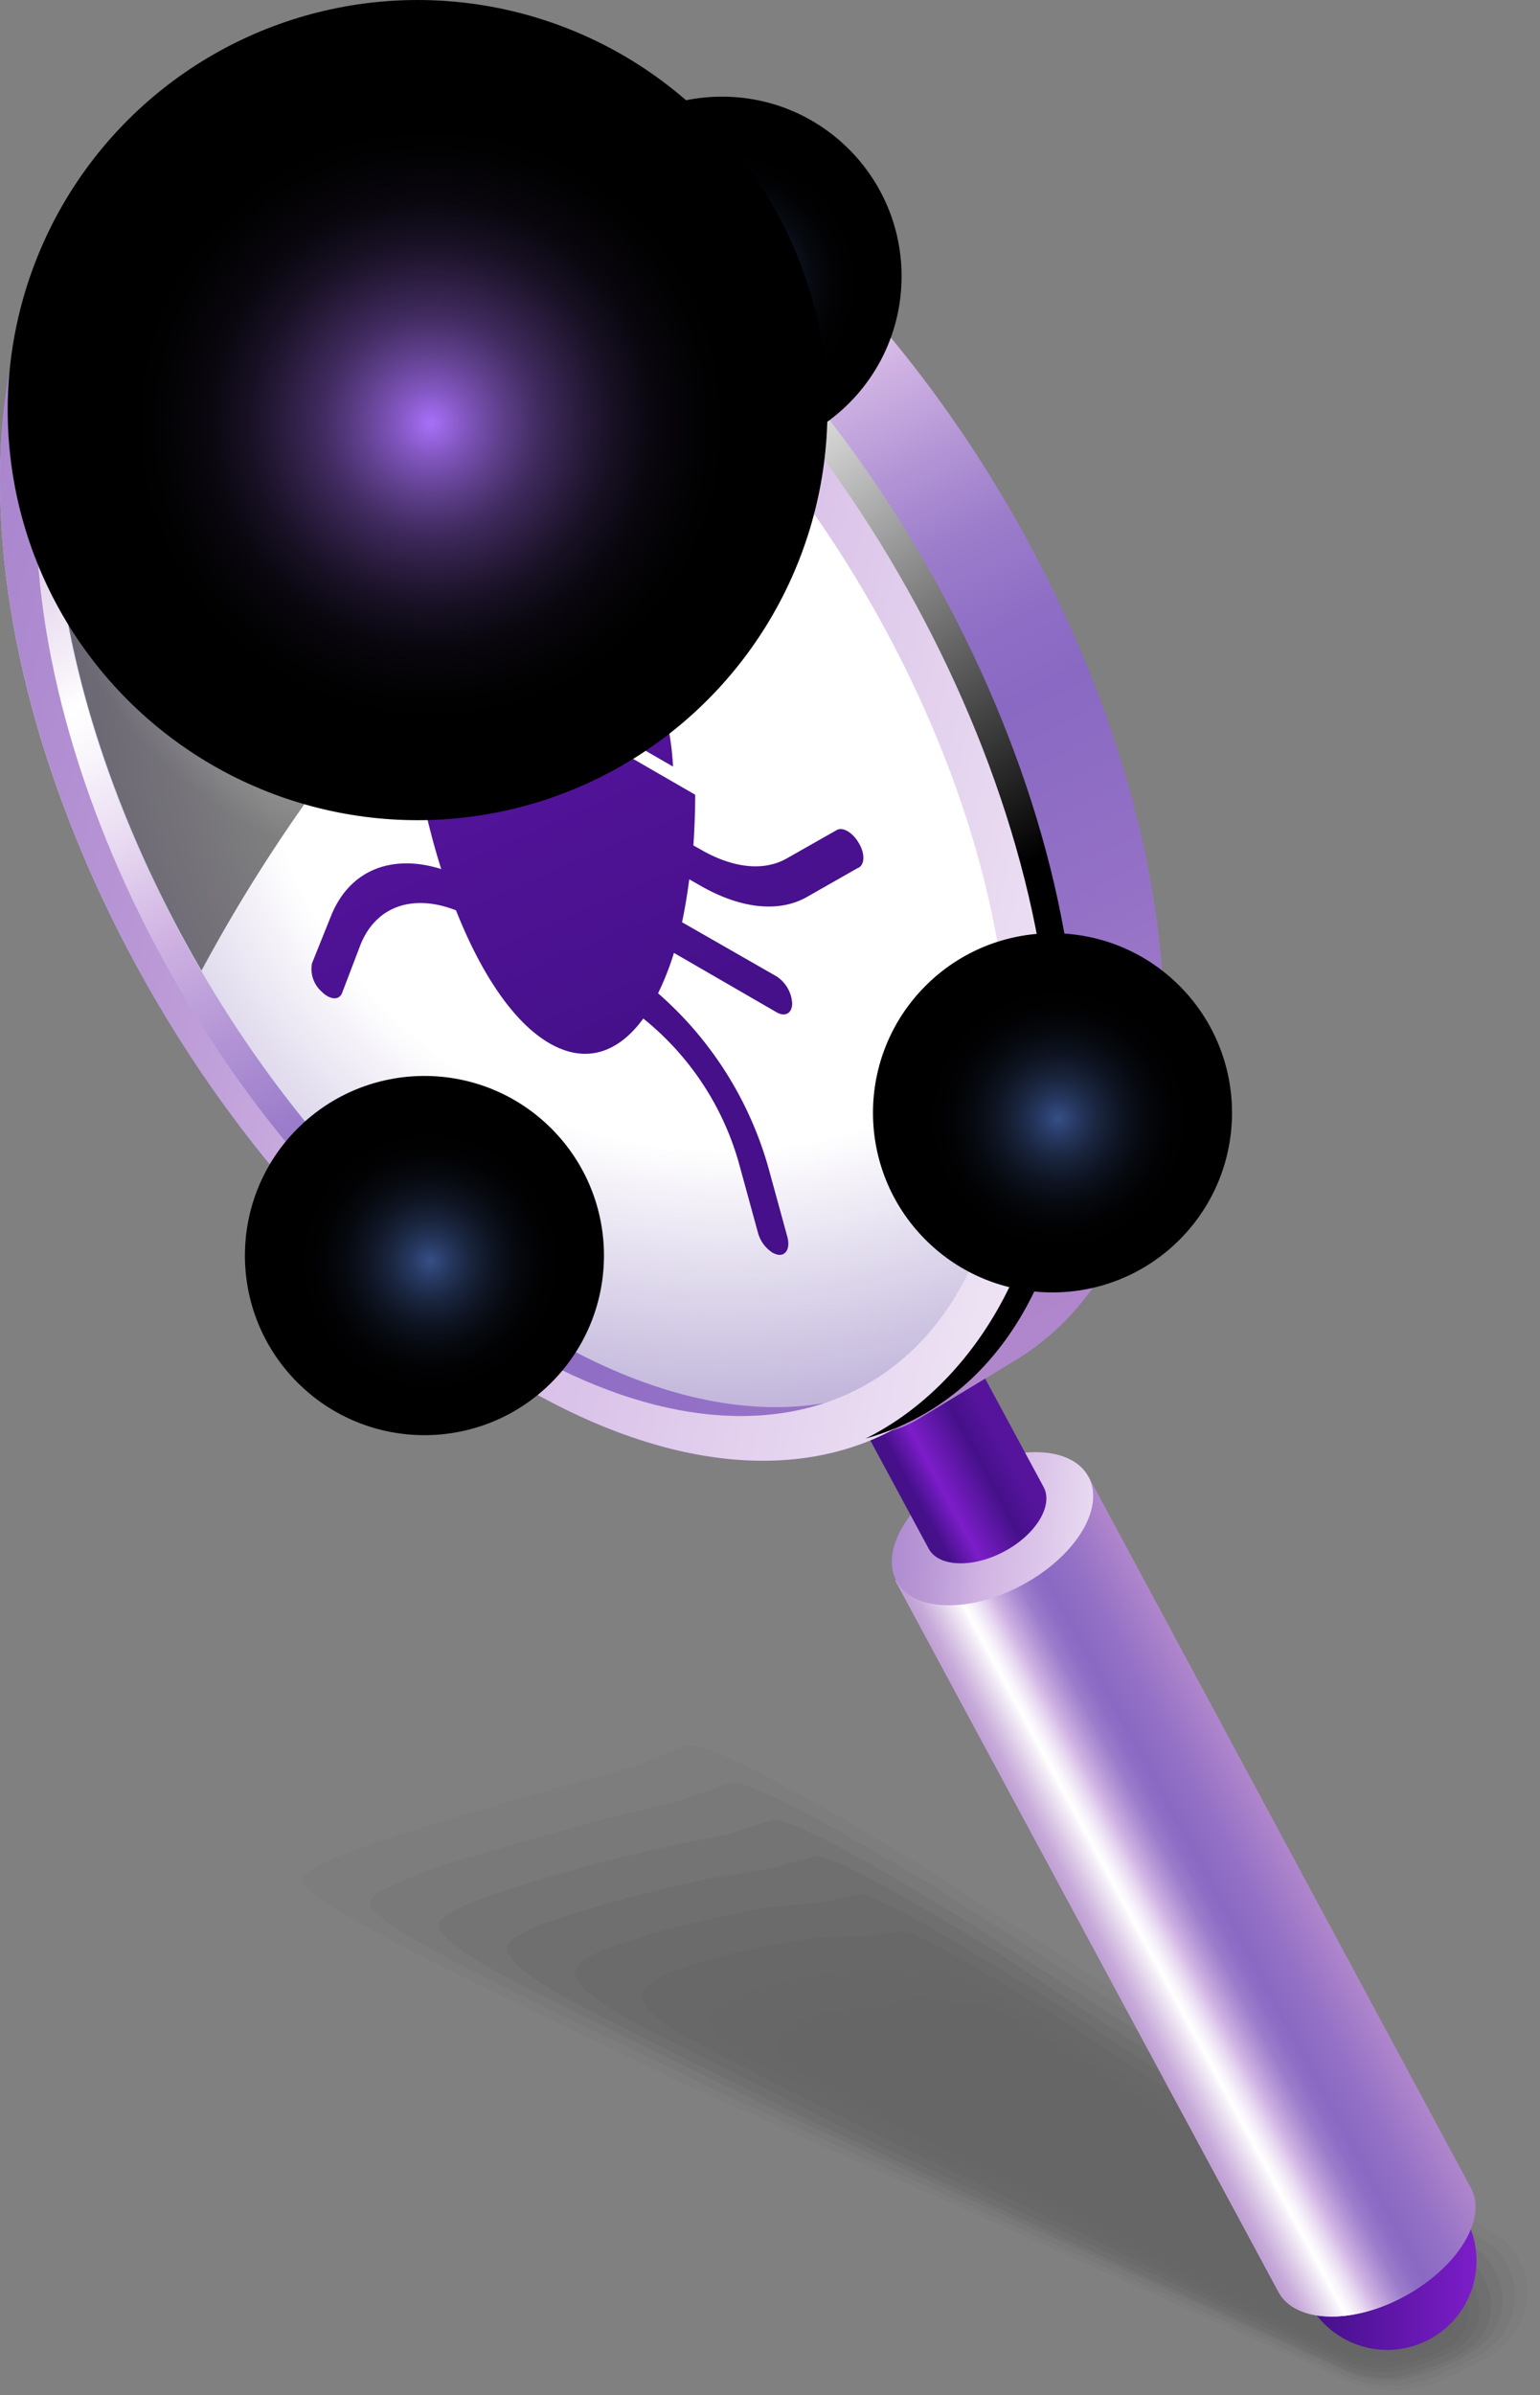 <svg xmlns="http://www.w3.org/2000/svg" xmlns:xlink="http://www.w3.org/1999/xlink" viewBox="0 0 85.44 132.82">
    <rect x="0" y="0" width="85.44" height="132.82" fill="#808080" stroke="none"/>
    <defs>
        <style>
            .cls-1{isolation:isolate;}.cls-2{opacity:0.2;}.cls-3{opacity:0;}.cls-4{opacity:0.09;}.cls-5{opacity:0.18;}.cls-6{opacity:0.27;}.cls-7{opacity:0.36;}.cls-8{opacity:0.45;}.cls-9{opacity:0.55;}.cls-10{opacity:0.64;}.cls-11{opacity:0.73;}.cls-12{opacity:0.82;}.cls-13{opacity:0.91;}.cls-14{fill:url(#New_Gradient_Swatch_copy_36);}.cls-15{fill:url(#New_Gradient_Swatch_copy_23);}.cls-16{fill:url(#New_Gradient_Swatch_copy_23-2);}.cls-17{fill:url(#New_Gradient_Swatch_copy_34);}.cls-18{fill:url(#linear-gradient);}.cls-19{fill:url(#New_Gradient_Swatch_copy_23-3);}.cls-20{opacity:0.7;fill:url(#New_Gradient_Swatch_copy_26);}.cls-21{mix-blend-mode:multiply;fill:url(#radial-gradient);}.cls-22{fill:url(#New_Gradient_Swatch_copy_23-4);}.cls-23{fill:url(#New_Gradient_Swatch_copy_34-2);}.cls-24,.cls-27{mix-blend-mode:screen;}.cls-24{fill:url(#Radial_Gradient_1);}.cls-25{fill:url(#New_Gradient_Swatch_copy_36-2);}.cls-26{fill:url(#New_Gradient_Swatch_copy_36-3);}.cls-27{opacity:0.5;fill:url(#White_Black_Radial);}.cls-28,.cls-29,.cls-30,.cls-31{mix-blend-mode:color-dodge;}.cls-28{fill:url(#radial-gradient-2);}.cls-29{fill:url(#radial-gradient-3);}.cls-30{fill:url(#radial-gradient-4);}.cls-31{fill:url(#radial-gradient-5);}
        </style>
        <linearGradient id="New_Gradient_Swatch_copy_36" x1="72.02" y1="125.3" x2="81.91" y2="125.3"
                        gradientUnits="userSpaceOnUse">
            <stop offset="0.1" stop-color="#45108a"/>
            <stop offset="1" stop-color="#7c1dc9"/>
        </linearGradient>
        <linearGradient id="New_Gradient_Swatch_copy_23" x1="1087.88" y1="448.74" x2="1099.85" y2="448.74"
                        gradientTransform="translate(-1109.34 229.99) rotate(-28.32)" gradientUnits="userSpaceOnUse">
            <stop offset="0.01" stop-color="#c1a1d5"/>
            <stop offset="0.05" stop-color="#c8abda"/>
            <stop offset="0.11" stop-color="#dac6e6"/>
            <stop offset="0.2" stop-color="#f7f2f9"/>
            <stop offset="0.22" stop-color="#fff"/>
            <stop offset="0.25" stop-color="#f9f5fb"/>
            <stop offset="0.3" stop-color="#e9dbf2"/>
            <stop offset="0.36" stop-color="#d1b4e3"/>
            <stop offset="0.43" stop-color="#b395d6"/>
            <stop offset="0.49" stop-color="#9c7dcb"/>
            <stop offset="0.56" stop-color="#8e6ec5"/>
            <stop offset="0.61" stop-color="#8969c3"/>
            <stop offset="0.76" stop-color="#9471c6"/>
            <stop offset="1" stop-color="#b086cc"/>
        </linearGradient>
        <linearGradient id="New_Gradient_Swatch_copy_23-2" x1="1087.82" y1="448.74" x2="1099.99" y2="448.74"
                        xlink:href="#New_Gradient_Swatch_copy_23"/>
        <linearGradient id="New_Gradient_Swatch_copy_34" x1="43.16" y1="83.97" x2="65.33" y2="85.48"
                        gradientUnits="userSpaceOnUse">
            <stop offset="0" stop-color="#9f79c8"/>
            <stop offset="0.14" stop-color="#a27dca"/>
            <stop offset="0.27" stop-color="#ac88cf"/>
            <stop offset="0.4" stop-color="#bc9bd7"/>
            <stop offset="0.52" stop-color="#d1b4e3"/>
            <stop offset="0.65" stop-color="#dbc4e9"/>
            <stop offset="0.9" stop-color="#f4edf8"/>
            <stop offset="1" stop-color="#fff"/>
        </linearGradient>
        <linearGradient id="linear-gradient" x1="1090.32" y1="420.17" x2="1097.44" y2="420.17"
                        gradientTransform="translate(-1109.34 229.99) rotate(-28.32)" gradientUnits="userSpaceOnUse">
            <stop offset="0.1" stop-color="#45108a"/>
            <stop offset="0.31" stop-color="#7c1dc9"/>
            <stop offset="0.52" stop-color="#5d16a5"/>
            <stop offset="0.67" stop-color="#45108a"/>
            <stop offset="0.89" stop-color="#56149d"/>
        </linearGradient>
        <linearGradient id="New_Gradient_Swatch_copy_23-3" x1="2.55" y1="16.16" x2="49.14" y2="99.09"
                        gradientTransform="matrix(1, 0, 0, 1, 0, 0)" xlink:href="#New_Gradient_Swatch_copy_23"/>
        <linearGradient id="New_Gradient_Swatch_copy_26" x1="33.06" y1="105.86" x2="29.83" y2="22.78"
                        gradientTransform="translate(25.65 -9.63) rotate(30.31)" gradientUnits="userSpaceOnUse">
            <stop offset="0.03" stop-color="#7c1dc9"/>
            <stop offset="0.21" stop-color="#6e41d2"/>
            <stop offset="0.62" stop-color="#4c9be8"/>
            <stop offset="1" stop-color="#2af6ff"/>
        </linearGradient>
        <radialGradient id="radial-gradient" cx="40.05" cy="37.7" r="54.17"
                        gradientTransform="translate(25.65 -9.63) rotate(30.31)" gradientUnits="userSpaceOnUse">
            <stop offset="0.48" stop-color="#fff"/>
            <stop offset="1" stop-color="#8770b8"/>
        </radialGradient>
        <linearGradient id="New_Gradient_Swatch_copy_23-4" x1="22.76" y1="1.66" x2="59.64" y2="72.25"
                        gradientTransform="matrix(1, 0, 0, 1, 0, 0)" xlink:href="#New_Gradient_Swatch_copy_23"/>
        <linearGradient id="New_Gradient_Swatch_copy_34-2" x1="-29.19" y1="28.85" x2="78.29" y2="55.88"
                        xlink:href="#New_Gradient_Swatch_copy_34"/>
        <radialGradient id="Radial_Gradient_1" cx="42.6" cy="19.77" r="31.54" gradientUnits="userSpaceOnUse">
            <stop offset="0" stop-color="#fff"/>
            <stop offset="1"/>
        </radialGradient>
        <linearGradient id="New_Gradient_Swatch_copy_36-2" x1="38.67" y1="64.47" x2="8.34" y2="-4.54"
                        xlink:href="#New_Gradient_Swatch_copy_36"/>
        <linearGradient id="New_Gradient_Swatch_copy_36-3" x1="43.96" y1="62.15" x2="13.63" y2="-6.86"
                        xlink:href="#New_Gradient_Swatch_copy_36"/>
        <radialGradient id="White_Black_Radial" cx="23.81" cy="26.65" r="21.6" xlink:href="#Radial_Gradient_1"/>
        <radialGradient id="radial-gradient-2" cx="23.87" cy="69.94" r="7.28"
                        gradientTransform="translate(56.13 3.74) rotate(45)" gradientUnits="userSpaceOnUse">
            <stop offset="0" stop-color="#364f87"/>
            <stop offset="0.15" stop-color="#263860"/>
            <stop offset="0.31" stop-color="#19243d"/>
            <stop offset="0.48" stop-color="#0e1422"/>
            <stop offset="0.65" stop-color="#06090f"/>
            <stop offset="0.82" stop-color="#020204"/>
            <stop offset="1"/>
        </radialGradient>
        <radialGradient id="radial-gradient-3" cx="58.71" cy="62.02" r="7.28"
                        gradientTransform="translate(60.73 -23.21) rotate(45)" xlink:href="#radial-gradient-2"/>
        <radialGradient id="radial-gradient-4" cx="40.38" cy="15.64" r="7.28"
                        gradientTransform="matrix(1, 0, 0, 1, 0, 0)" xlink:href="#radial-gradient-2"/>
        <radialGradient id="radial-gradient-5" cx="23.91" cy="23.47" r="16.63"
                        gradientTransform="translate(40.05 -5) rotate(76.85)" gradientUnits="userSpaceOnUse">
            <stop offset="0.01" stop-color="#a56ef4"/>
            <stop offset="0.12" stop-color="#8055bd"/>
            <stop offset="0.24" stop-color="#5e3f8b"/>
            <stop offset="0.36" stop-color="#412b60"/>
            <stop offset="0.49" stop-color="#2a1c3e"/>
            <stop offset="0.61" stop-color="#171023"/>
            <stop offset="0.74" stop-color="#0a070f"/>
            <stop offset="0.87" stop-color="#030204"/>
            <stop offset="1"/>
        </radialGradient>
    </defs>
    <g class="cls-1">
        <g id="Слой_2" data-name="Слой 2">
            <g id="Layer_1" data-name="Layer 1">
                <g class="cls-2">
                    <path class="cls-3"
                          d="M77.87,132.82a7.93,7.93,0,0,1-4-.95L54.58,123.3l-19.34-8.57C33.79,113.89,13,104.47,13,103s18.79-6.3,20.53-7.31l2.18-.89C37,94,48.22,100.92,49.3,101.54l16.94,10.87,16.93,10.86a4.2,4.2,0,0,1,2.27,3.62,4.88,4.88,0,0,1-2.73,4.1S79.6,132.82,77.87,132.82Z"/>
                    <path class="cls-4"
                          d="M16.76,104.22c0-.33,1-.86,2.34-1.41,2.57-1,6.79-2.23,10.35-3.25,3.14-.9,6-1.6,6.55-1.93l2-.78c1.24-.71,11.78,5.81,12.77,6.38l5.13,3.3,10.75,6.91,14.06,9,1.83,1.18A4,4,0,0,1,84.75,127a4.35,4.35,0,0,1-2.45,3.85s-2.91,1.69-4.57,1.71a7.58,7.58,0,0,1-3.74-.88l-18.22-8.16L47.88,120l-10.34-4.62c-.85-.5-9.78-4.64-15.49-7.6C18.93,106.15,16.72,104.74,16.76,104.22Z"/>
                    <path class="cls-5"
                          d="M20.56,105.43c0-.3,1-.82,2.19-1.32,2.42-1,6.39-2,9.67-2.94,2.84-.78,5.57-1.31,6.09-1.61l1.9-.66c1.12-.64,11,5.51,11.9,6L57.1,108l10.05,6.46,13.13,8.45L82,124a3.9,3.9,0,0,1,2.07,3.11,3.86,3.86,0,0,1-2.17,3.59s-2.72,1.56-4.32,1.59a6.93,6.93,0,0,1-3.51-.8L57,123.77l-7.4-3.35L39.85,116c-.77-.45-9.42-4.52-14.56-7.19C22.4,107.33,20.37,106,20.56,105.43Z"/>
                    <path class="cls-6"
                          d="M24.36,106.65c0-.27.93-.79,2-1.24a83.87,83.87,0,0,1,9-2.63c2.53-.66,5.17-1,5.64-1.28l1.75-.54c1-.58,10.25,5.2,11,5.65l4.46,2.87,9.34,6,12.2,7.86,1.6,1a3.74,3.74,0,0,1,2,2.86,3.4,3.4,0,0,1-1.89,3.34,12.12,12.12,0,0,1-4,1.46,6.34,6.34,0,0,1-3.3-.72l-16-7.33-6.92-3.16-9.07-4.16c-.69-.4-9.06-4.39-13.62-6.77C25.86,108.51,24.07,107.18,24.36,106.65Z"/>
                    <path class="cls-7"
                          d="M28.16,107.86c0-.23.92-.75,1.88-1.15a67.85,67.85,0,0,1,8.32-2.32c2.22-.54,4.77-.72,5.18-1l1.61-.42c.86-.5,9.48,4.9,10.17,5.29L59.43,111l8.64,5.58,11.27,7.28,1.48.94a3.71,3.71,0,0,1,1.88,2.61,2.94,2.94,0,0,1-1.61,3.08,11.79,11.79,0,0,1-3.8,1.35,5.91,5.91,0,0,1-3.07-.65l-14.88-6.91-6.44-3-8.44-3.92c-.6-.35-8.69-4.27-12.67-6.36C29.33,109.68,27.78,108.41,28.16,107.86Z"/>
                    <path class="cls-8"
                          d="M32,109.07c0-.2.9-.72,1.72-1.06a51.49,51.49,0,0,1,7.65-2c1.92-.43,4.37-.43,4.72-.63l1.46-.31c.75-.43,8.72,4.6,9.31,4.94l3.78,2.44,7.93,5.13,10.34,6.7,1.36.86A3.62,3.62,0,0,1,82,127.49a2.51,2.51,0,0,1-1.32,2.83,11,11,0,0,1-3.54,1.22,5.45,5.45,0,0,1-2.86-.57l-13.76-6.5-6-2.8L46.77,118c-.51-.3-8.32-4.15-11.74-5.94C32.79,110.86,31.48,109.63,32,109.07Z"/>
                    <path class="cls-9"
                          d="M35.77,110.29c0-.17.87-.69,1.56-1a39.06,39.06,0,0,1,7-1.7c1.61-.32,4-.14,4.26-.31l1.32-.19c.62-.35,8,4.29,8.45,4.58l3.44,2.23L69,118.61l9.42,6.11,1.24.79a3.53,3.53,0,0,1,1.68,2.1,2.08,2.08,0,0,1-1,2.57,10.4,10.4,0,0,1-3.28,1.1,4.91,4.91,0,0,1-2.63-.49l-12.65-6.08-5.47-2.63-7.17-3.45c-.43-.25-8-4-10.8-5.53C36.25,112,35.18,110.85,35.77,110.29Z"/>
                    <path class="cls-10"
                          d="M39.57,111.5a4.27,4.27,0,0,1,1.4-.89,29.84,29.84,0,0,1,6.3-1.39c1.29-.22,3.57.15,3.81,0l1.17-.07c.5-.29,7.19,4,7.58,4.21l3.1,2,6.51,4.24,8.48,5.53,1.14.71a3.63,3.63,0,0,1,1.58,1.85,1.74,1.74,0,0,1-.76,2.32,10.33,10.33,0,0,1-3,1,4.56,4.56,0,0,1-2.42-.42l-11.53-5.67-5-2.44-6.55-3.22c-.34-.19-7.58-3.91-9.86-5.11C39.72,113.21,38.89,112.08,39.57,111.5Z"/>
                    <path class="cls-11"
                          d="M43.37,112.71a4.63,4.63,0,0,1,1.25-.8c1.54-.69,4.08-.33,5.62-1.08.88-.44,3.17.44,3.35.34l1,0c.37-.21,6.42,3.68,6.72,3.85l2.76,1.81,5.8,3.8,7.55,4.94,1,.63a3.76,3.76,0,0,1,1.48,1.6c.38.81.38,1.56-.48,2.06a9.86,9.86,0,0,1-2.75.86,4,4,0,0,1-2.2-.34L64.1,125.18l-4.5-2.27-5.91-3c-.26-.14-7.22-3.79-8.92-4.7S42.59,113.3,43.37,112.71Z"/>
                    <path class="cls-12"
                          d="M47.17,113.93a5.07,5.07,0,0,1,1.1-.72,9.75,9.75,0,0,1,4.94-.77c.63-.19,2.77.74,2.89.67l.89.16c.24-.14,5.65,3.38,5.85,3.49l2.43,1.6,5.09,3.35L77,126.07l.9.55A4.28,4.28,0,0,1,79.27,128c.44.71.55,1.37-.2,1.81a9.8,9.8,0,0,1-2.5.73,3.53,3.53,0,0,1-2-.26l-9.3-4.84-4-2.08L56,120.58l-8-4.28C46.65,115.57,46.3,114.52,47.17,113.93Z"/>
                    <path class="cls-13"
                          d="M51,115.14a8.94,8.94,0,0,1,.94-.63,6.6,6.6,0,0,1,4.27-.46,14.55,14.55,0,0,1,2.43,1l.74.29c.13-.08,4.9,3.07,5,3.12l2.09,1.39,4.38,2.9,5.7,3.78c.17.1.56.33.78.48a5.14,5.14,0,0,1,1.29,1.09c.5.6.72,1.18.08,1.55a10.37,10.37,0,0,1-2.23.62,3.14,3.14,0,0,1-1.76-.19l-8.19-4.42L63,123.74l-4.64-2.5-7.05-3.88C50.11,116.74,50,115.75,51,115.14Z"/>
                    <path d="M59.15,115.66l8.45,5.66L76,127c.92.54,3.28,1.92,2.22,2.54,0,0-2.59.91-3.52.38l-10.11-5.73-10.12-5.73c-.92-.53-.81-1.46.26-2.08l.79-.55A4,4,0,0,1,59.15,115.66Z"/>
                </g>
                <path class="cls-14" d="M81.32,123a4.95,4.95,0,1,1-6.7-2A5,5,0,0,1,81.32,123Z"/>
                <path class="cls-15"
                      d="M60.38,81.87,49.67,87.64l21.26,39.45h0l0,0c.93,1.73,4.08,1.83,7,.24s4.6-4.28,3.67-6a.05.05,0,0,1,0,0h0Z"/>
                <path class="cls-16"
                      d="M60.38,81.87,49.67,87.64l21.26,39.45h0l0,0c.93,1.73,4.08,1.83,7,.24s4.6-4.28,3.67-6a.05.05,0,0,1,0,0h0Z"/>
                <path class="cls-17"
                      d="M60.39,81.89c.93,1.73-.71,4.41-3.67,6s-6.11,1.49-7-.24.72-4.41,3.68-6S59.46,80.17,60.39,81.89Z"/>
                <path class="cls-18"
                      d="M53.37,74.06,47,77.49l4.53,8.4h0v0c.55,1,2.43,1.08,4.19.14s2.73-2.55,2.18-3.57v0h0Z"/>
                <path class="cls-19"
                      d="M34.68,73.71C18.55,64.4,5.48,41.86,5.48,23.35c0-7.43,2.11-13.08,5.68-16.58C4.36,9,0,16,0,26.68,0,45.18,13.07,67.73,29.2,77c9.65,5.57,18.2,5.14,23.52-.07C47.75,78.59,41.49,77.64,34.68,73.71Z"/>
                <ellipse class="cls-20" cx="30.6" cy="42.53" rx="22.49" ry="38.96"
                         transform="translate(-17.28 21.26) rotate(-30.31)"/>
                <ellipse class="cls-21" cx="30.6" cy="42.53" rx="22.49" ry="38.96"
                         transform="translate(-17.28 21.26) rotate(-30.31)"/>
                <path class="cls-22"
                      d="M35.39,6.5C27.46,1.92,20.27,1.4,15,4.25c-.15.07-7.7,4.29-7.94,4.65,5.35-4,13.28-4,22.13,1.13,16.12,9.31,29.2,31.86,29.2,50.36,0,9.45-3.41,16-8.89,18.94a6.52,6.52,0,0,0,1.43-.63l5.46-3.3c5.07-3.1,8.19-9.5,8.19-18.54C64.59,38.36,51.51,15.81,35.39,6.5Z"/>
                <path class="cls-23"
                      d="M29.2,10C13.07.72,0,8.18,0,26.68S13.07,67.73,29.2,77,58.4,78.9,58.4,60.39,45.32,19.34,29.2,10ZM29,74.82C14.11,66.23,2,45.41,2,28.33S14.11,4.36,29,13,56,42.37,56,59.45,43.88,83.42,29,74.82Z"/>
                <path class="cls-24"
                      d="M30.6,9.33c-7.73-4.46-14.75-5.06-20-2.45,4.87-1.36,12-.63,18.58,3.15,16.12,9.31,29.2,31.86,29.2,50.36,0,9.64-4.67,16.55-10.35,19.38,7.13-2,11.75-9.08,11.75-20.08C59.8,41.19,46.72,18.64,30.6,9.33Z"/>
                <path class="cls-25"
                      d="M47.64,46.74c-.34-.59-.89-.9-1.22-.71l-2.75,1.56c-1.28.74-3,.56-4.81-.49l-.39-.22c.06-.9.1-1.84.1-2.81L22.51,34.8c0,1,0,2,.09,2.92l-.39-.23a13.84,13.84,0,0,1-4.81-5.06l-2.74-4.74c-.34-.58-.89-.9-1.23-.71s-.34.83,0,1.41l2.74,4.73a17.36,17.36,0,0,0,6,6.36l.58.34c.11,1,.24,1.91.41,2.85l-5.25-3c-.48-.28-.87-.06-.87.49a1.92,1.92,0,0,0,.87,1.5l5.69,3.29c.26,1.12.55,2.21.88,3.24-2.75-.86-5.09.06-6.11,2.59l-1.06,2.64A1.67,1.67,0,0,0,17.86,55a1.36,1.36,0,0,0,.31.24c.35.2.68.15.81-.18L20,52.39c.86-2.15,2.92-2.84,5.3-1.91,1.4,3.54,3.21,6.24,5.2,7.38s3.79.54,5.19-1.38a15.76,15.76,0,0,1,5.3,8l1.06,3.87a1.92,1.92,0,0,0,.82,1.12,1.21,1.21,0,0,0,.3.11c.45.06.68-.38.51-1l-1.06-3.87a20.07,20.07,0,0,0-6.11-9.63,15.16,15.16,0,0,0,.88-2.24l5.69,3.29c.48.28.87.06.87-.49a1.92,1.92,0,0,0-.87-1.5l-5.24-3c.16-.75.29-1.54.4-2.38l.58.33c2.28,1.32,4.43,1.54,6,.62l2.74-1.56C48,48,48,47.32,47.64,46.74Z"/>
                <path class="cls-26"
                      d="M23.43,23.87a7.15,7.15,0,0,1,3.34,4.68L27,29.81c-2,.22-3.33,2-3.33,4.8l13.67,7.9a14.81,14.81,0,0,0-3.32-8.65l.25-1c.4-1.48,1.8-1.83,3.34-.82.49.32.89.13.92-.4a1.92,1.92,0,0,0-.81-1.53c-2.36-1.54-4.51-1-5.12,1.27l-.19.71a11.25,11.25,0,0,0-1.9-1.41,7.47,7.47,0,0,0-1.9-.79l-.2-.92a11,11,0,0,0-5.12-7.19c-.48-.24-.84,0-.81.59A1.87,1.87,0,0,0,23.43,23.87Z"/>
                <path class="cls-27"
                      d="M26.74,32.92A90.3,90.3,0,0,1,42.23,20.48,48.94,48.94,0,0,0,30.6,10.82C15.34,2,3,9.07,3,26.58c0,8.8,3.13,18.58,8.18,27.24A89.08,89.08,0,0,1,26.74,32.92Z"/>
                <circle class="cls-28" cx="23.55" cy="69.63" r="9.96" transform="translate(-42.34 37.04) rotate(-45)"/>
                <circle class="cls-29" cx="58.39" cy="61.71" r="9.96" transform="translate(-26.53 59.36) rotate(-45)"/>
                <circle class="cls-30" cx="40.06" cy="15.32" r="9.96"/>
                <circle class="cls-31" cx="23.18" cy="22.74" r="22.74"
                        transform="translate(-4.25 40.14) rotate(-76.85)"/>
            </g>
        </g>
    </g>
</svg>